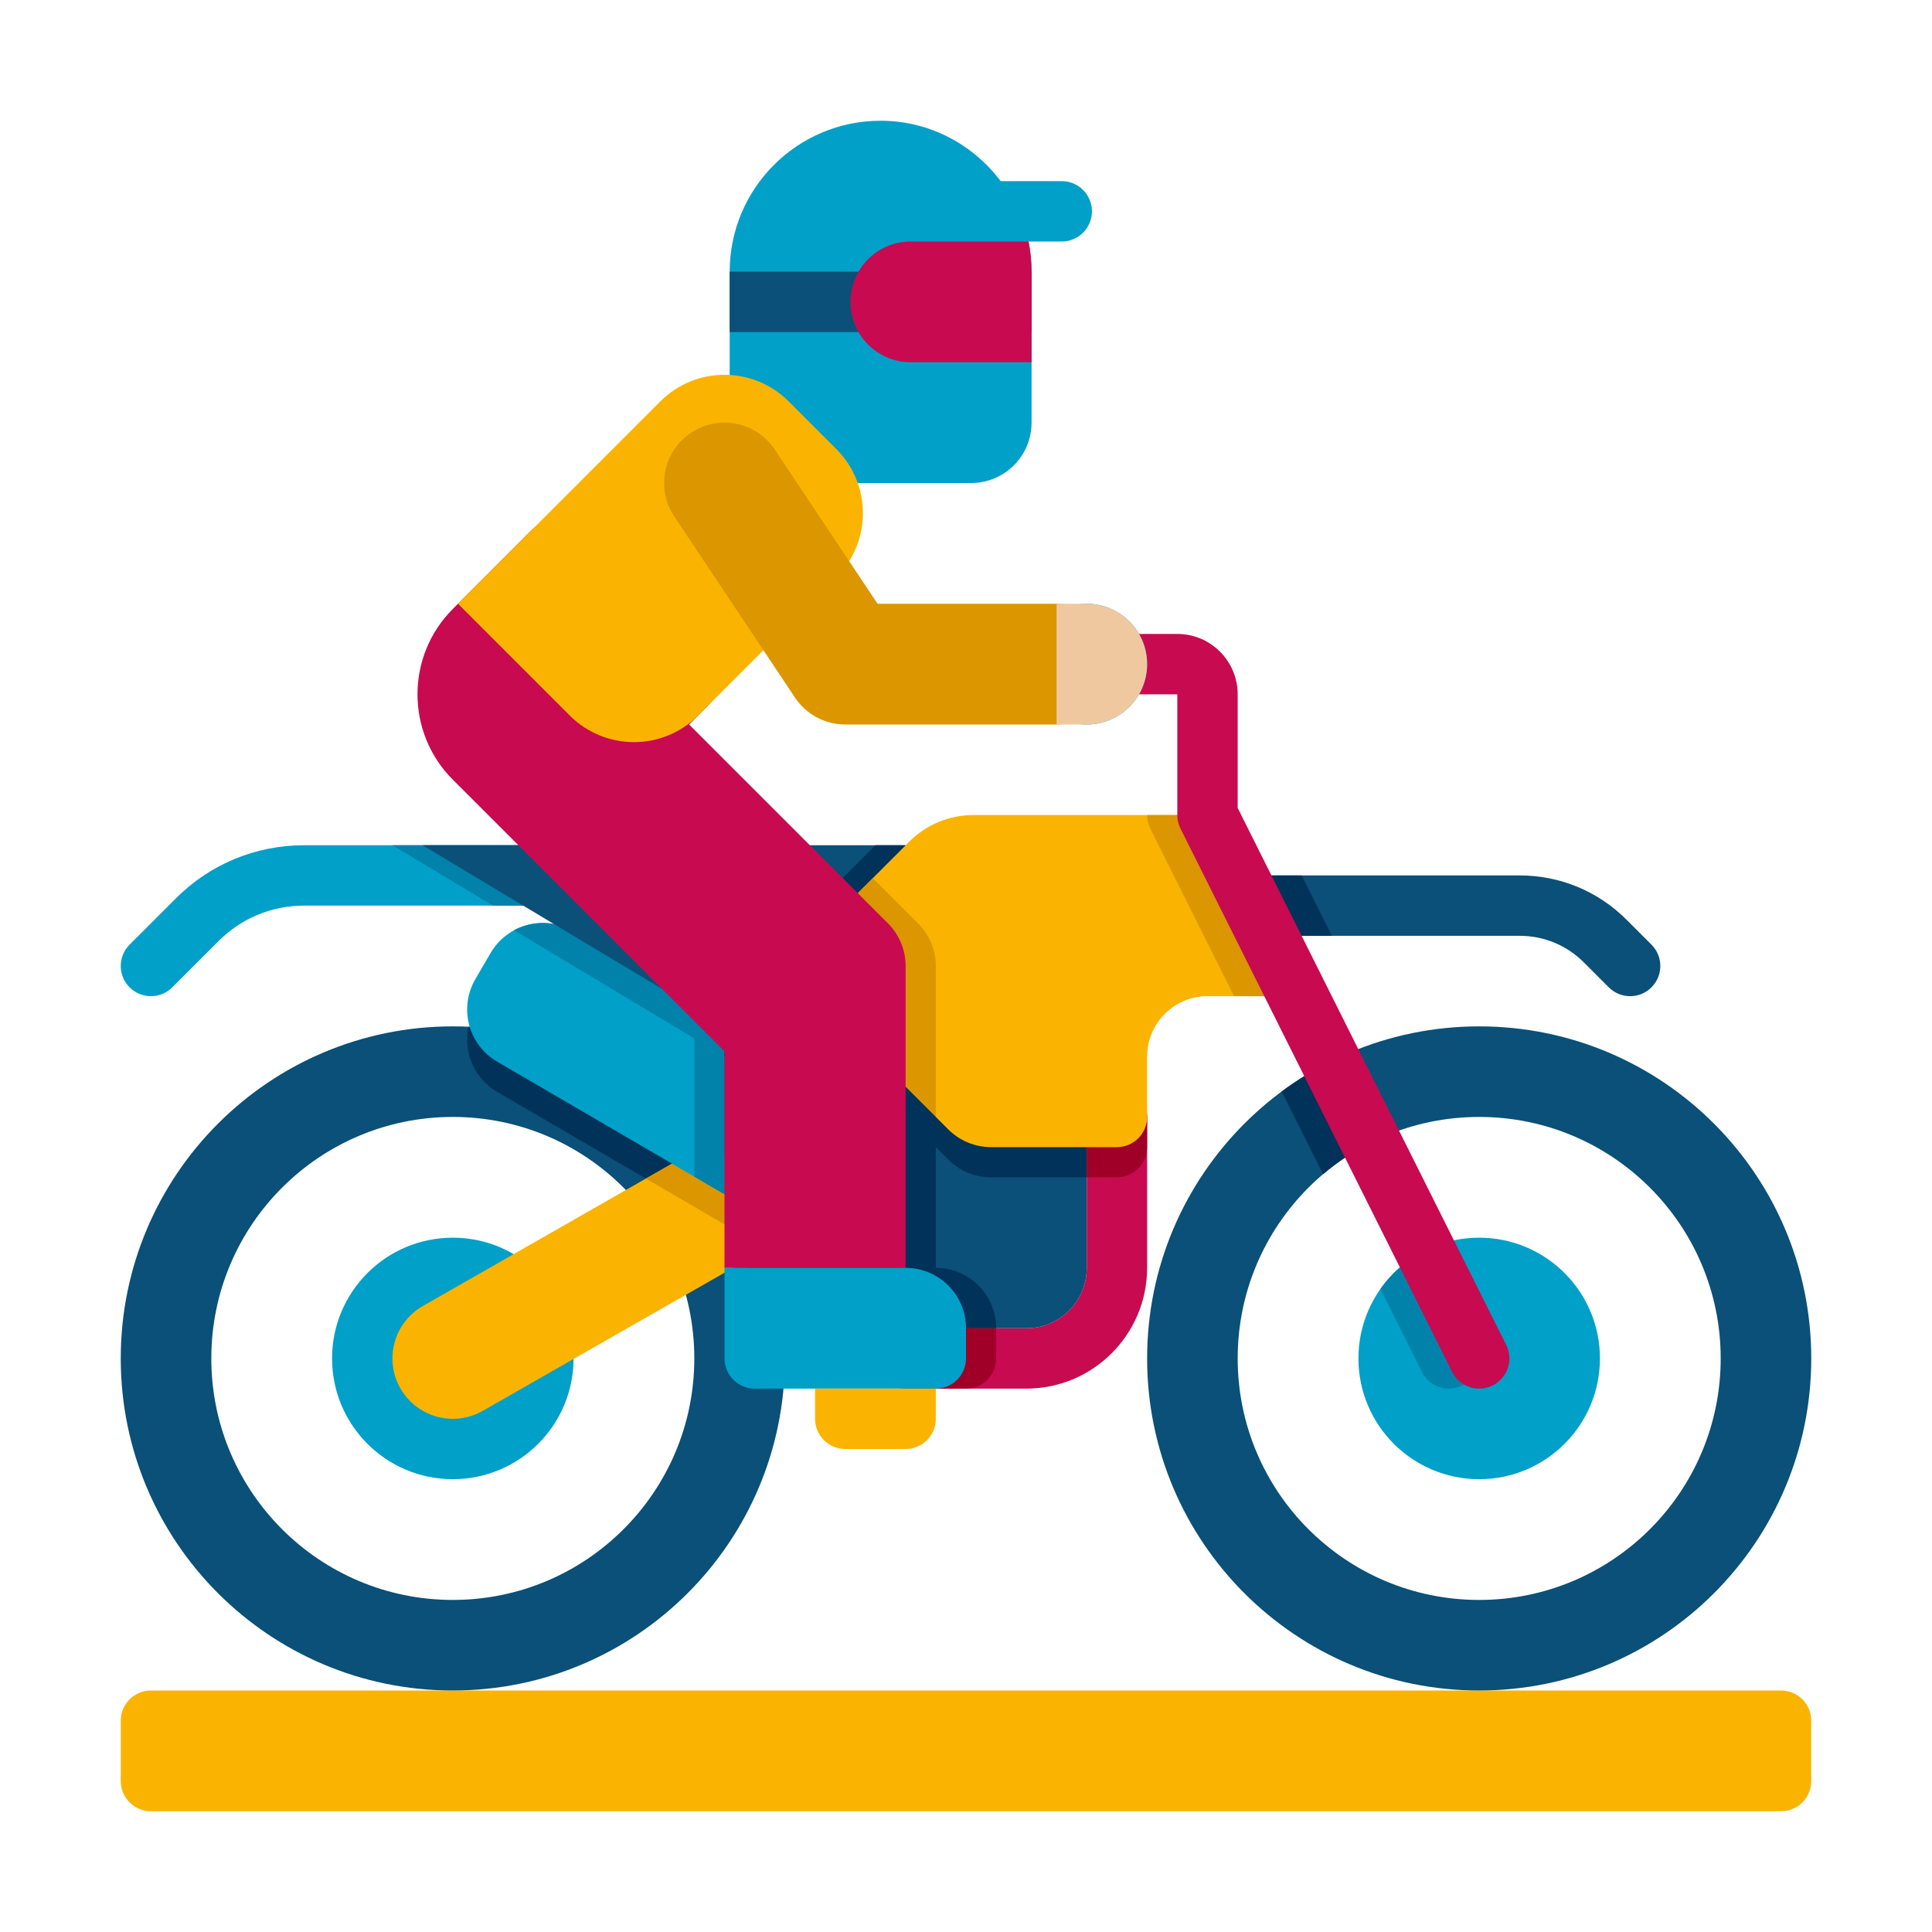 <svg height="512" viewBox="0 0 64 64" width="512" xmlns="http://www.w3.org/2000/svg"><g id="Icons"><g><g><path d="m35.172 6h-2.023c-.913-1.208-2.347-2-3.977-2-2.761 0-5 2.239-5 5v5c0 1.105.895 2 2 2h6c1.105 0 2-.895 2-2v-5c0-.343-.035-.677-.101-1h1.101c.552 0 1-.448 1-1s-.448-1-1-1z" fill="#00a0c8"/></g><g><path d="m24.172 9h10v2h-10z" fill="#0a5078"/></g><g><path d="m34.071 8h-3.9c-1.105 0-2 .895-2 2 0 1.105.895 2 2 2h4v-3c.001-.342-.034-.677-.1-1z" fill="#c80a50"/></g><g><path d="m59 60h-54c-.552 0-1-.448-1-1v-2c0-.552.448-1 1-1h54c.552 0 1 .448 1 1v2c0 .552-.448 1-1 1z" fill="#fab400"/></g><g><g><path d="m54 33c-.256 0-.512-.098-.707-.293l-.828-.828c-.567-.566-1.32-.879-2.122-.879h-10.343c-.553 0-1-.447-1-1s.447-1 1-1h10.343c1.336 0 2.592.521 3.536 1.465l.828.828c.391.391.391 1.023 0 1.414-.195.195-.451.293-.707.293z" fill="#0a5078"/></g><g><path d="m43.118 29h-2.236l1 2h2.236z" fill="#00325a"/></g><g><path d="m34 46h-4c-.553 0-1-.447-1-1s.447-1 1-1h4c1.103 0 2-.897 2-2v-5c0-.553.447-1 1-1s1 .447 1 1v5c0 2.206-1.794 4-4 4z" fill="#c80a50"/></g><g><path d="m15 34c-6.075 0-11 4.925-11 11s4.925 11 11 11 11-4.925 11-11-4.925-11-11-11zm0 19c-4.418 0-8-3.582-8-8s3.582-8 8-8 8 3.582 8 8-3.582 8-8 8z" fill="#0a5078"/></g><g><path d="m15.522 34.013c-.18.825.178 1.706.946 2.155l7.778 4.537c.304 1.026.875 1.938 1.632 2.655-.767-5.13-5.075-9.101-10.356-9.347z" fill="#00325a"/></g><g><circle cx="15" cy="45" fill="#00a0c8" r="4"/></g><g><path d="m15.002 47c-.694 0-1.369-.361-1.738-1.008-.548-.959-.215-2.181.744-2.729l14-8c.959-.548 2.181-.215 2.729.744s.215 2.181-.744 2.729l-14 8c-.313.179-.655.264-.991.264z" fill="#fab400"/></g><g><path d="m28.008 35.264-6.612 3.778 2.85 1.663c.11.372.256.73.432 1.068l5.314-3.036c.959-.548 1.292-1.77.744-2.729s-1.768-1.293-2.728-.744z" fill="#dc9600"/></g><g><path d="m5 33c-.256 0-.512-.098-.707-.293-.391-.391-.391-1.023 0-1.414l1.535-1.535c1.134-1.134 2.641-1.758 4.243-1.758h7.929c.553 0 1 .447 1 1s-.447 1-1 1h-7.929c-1.068 0-2.073.416-2.829 1.172l-1.535 1.535c-.195.195-.451.293-.707.293z" fill="#00a0c8"/></g><g><path d="m18 30c.552 0 1-.448 1-1s-.448-1-1-1h-5l3.333 2z" fill="#0082aa"/></g><g><path d="m26.74 41.16-10.272-5.992c-.954-.557-1.276-1.781-.72-2.735l.504-.864c.557-.954 1.781-1.276 2.735-.72l10.273 5.991z" fill="#00a0c8"/></g><g><path d="m24.776 34.224-5.788-3.376c-.625-.365-1.366-.352-1.96-.032l5.972 3.584v4.578l2 1.167v-5.789z" fill="#0082aa"/></g><g><path d="m30 44h4c1.105 0 2-.895 2-2v-8h-12v4c0 3.314 2.686 6 6 6z" fill="#0a5078"/></g><path d="m31 42h-5.472c1.099 1.227 2.695 2 4.472 2h3c0-1.105-.895-2-2-2z" fill="#00325a"/><g><path d="m36 34v5h-3.17c-.53 0-1.04-.21-1.42-.59l-2.82-2.82c-.38-.38-.89-.59-1.42-.59h-3.17v-1z" fill="#00325a"/></g><g><path d="m38 37v1c0 .55-.45 1-1 1h-1v-2c0-.55.45-1 1-1s1 .45 1 1z" fill="#a00028"/></g><g><path d="m40 27 3 6h-3c-1.105 0-2 .895-2 2v2c0 .552-.448 1-1 1h-4.172c-.53 0-1.039-.211-1.414-.586l-2.828-2.828c-.375-.375-.884-.586-1.414-.586h-3.172l6.121-6.121c.563-.563 1.326-.879 2.122-.879z" fill="#fab400"/></g><g><path d="m38 27c0 .155.036.309.105.447l2.777 5.553h2.118l-3-6z" fill="#dc9600"/></g><g><path d="m49 34c-6.075 0-11 4.925-11 11s4.925 11 11 11 11-4.925 11-11-4.925-11-11-11zm0 19c-4.418 0-8-3.582-8-8s3.582-8 8-8 8 3.582 8 8-3.582 8-8 8z" fill="#0a5078"/></g><g><path d="m45.516 37.797-1.342-2.684c-.605.296-1.179.645-1.715 1.043l1.37 2.74c.512-.434 1.078-.804 1.687-1.099z" fill="#00325a"/></g><g><circle cx="49" cy="45" fill="#00a0c8" r="4"/></g><g><path d="m48.895 44.553-1.589-3.177c-.633.297-1.176.754-1.576 1.32l1.376 2.751c.175.351.528.553.895.553.15 0 .303-.034.446-.105.494-.248.695-.848.448-1.342z" fill="#0082aa"/></g><g><path d="m49.001 46c-.367 0-.72-.202-.896-.553l-9-18c-.069-.138-.105-.292-.105-.447v-4h-3c-.553 0-1-.447-1-1s.447-1 1-1h3c1.103 0 2 .897 2 2v3.764l8.895 17.789c.247.494.047 1.095-.447 1.342-.144.071-.297.105-.447.105z" fill="#c80a50"/></g><g><path d="m24 34-10-6h16z" fill="#0a5078"/></g><g><path d="m29 28-5.625 5.625.625.375 6-6z" fill="#00325a"/></g><g><circle cx="36" cy="22" fill="#00a0c8" r="2"/></g><g><circle cx="36" cy="22" fill="#0082aa" r="1"/></g></g><g><path d="m31 32v5l-2.41-2.41c-.38-.38-.89-.59-1.42-.59h-3l-.08-.08 4.82-4.83 1.5 1.5c.38.37.59.88.59 1.41z" fill="#dc9600"/></g><g><path d="m31 37v5c0 .98-.71 1.79-1.64 1.97-1.82-.2-3.4-1.21-4.36-2.66v-6.48l-.83-.83h3c.53 0 1.04.21 1.42.59z" fill="#00325a"/></g><path d="m24 42h6v-10c0-.53-.211-1.039-.586-1.414l-6.586-6.586.586-.586c.781-.781.781-2.047 0-2.828l-3-3c-.781-.781-2.047-.781-2.828 0l-2.586 2.586c-1.56 1.56-1.56 4.097 0 5.656l9 9z" fill="#c80a50"/><path d="m27.707 14.879-1.586-1.586c-1.17-1.17-3.072-1.17-4.242 0l-6.707 6.707 3.707 3.707c.585.585 1.353.877 2.121.877s1.536-.292 2.121-.877l4.586-4.586c1.17-1.17 1.17-3.072 0-4.242z" fill="#fab400"/><g><path d="m35 24h-7c-.669 0-1.293-.334-1.664-.891l-4-6c-.612-.919-.364-2.161.555-2.773.919-.614 2.16-.364 2.773.555l3.406 5.109h5.93c1.104 0 2 .896 2 2s-.896 2-2 2z" fill="#dc9600"/></g><g><path d="m33 45v-1h-3c-.553 0-1 .447-1 1s.447 1 1 1h2c.552 0 1-.448 1-1z" fill="#a00028"/></g><g><path d="m31 46h-6c-.552 0-1-.448-1-1v-3h6c1.105 0 2 .895 2 2v1c0 .552-.448 1-1 1z" fill="#00a0c8"/></g><g><path d="m36 24h-1v-4h1c1.105 0 2 .895 2 2 0 1.105-.895 2-2 2z" fill="#f0c8a0"/></g><g><path d="m30 48h-2c-.552 0-1-.448-1-1v-1h4v1c0 .552-.448 1-1 1z" fill="#fab400"/></g></g></g></svg>
